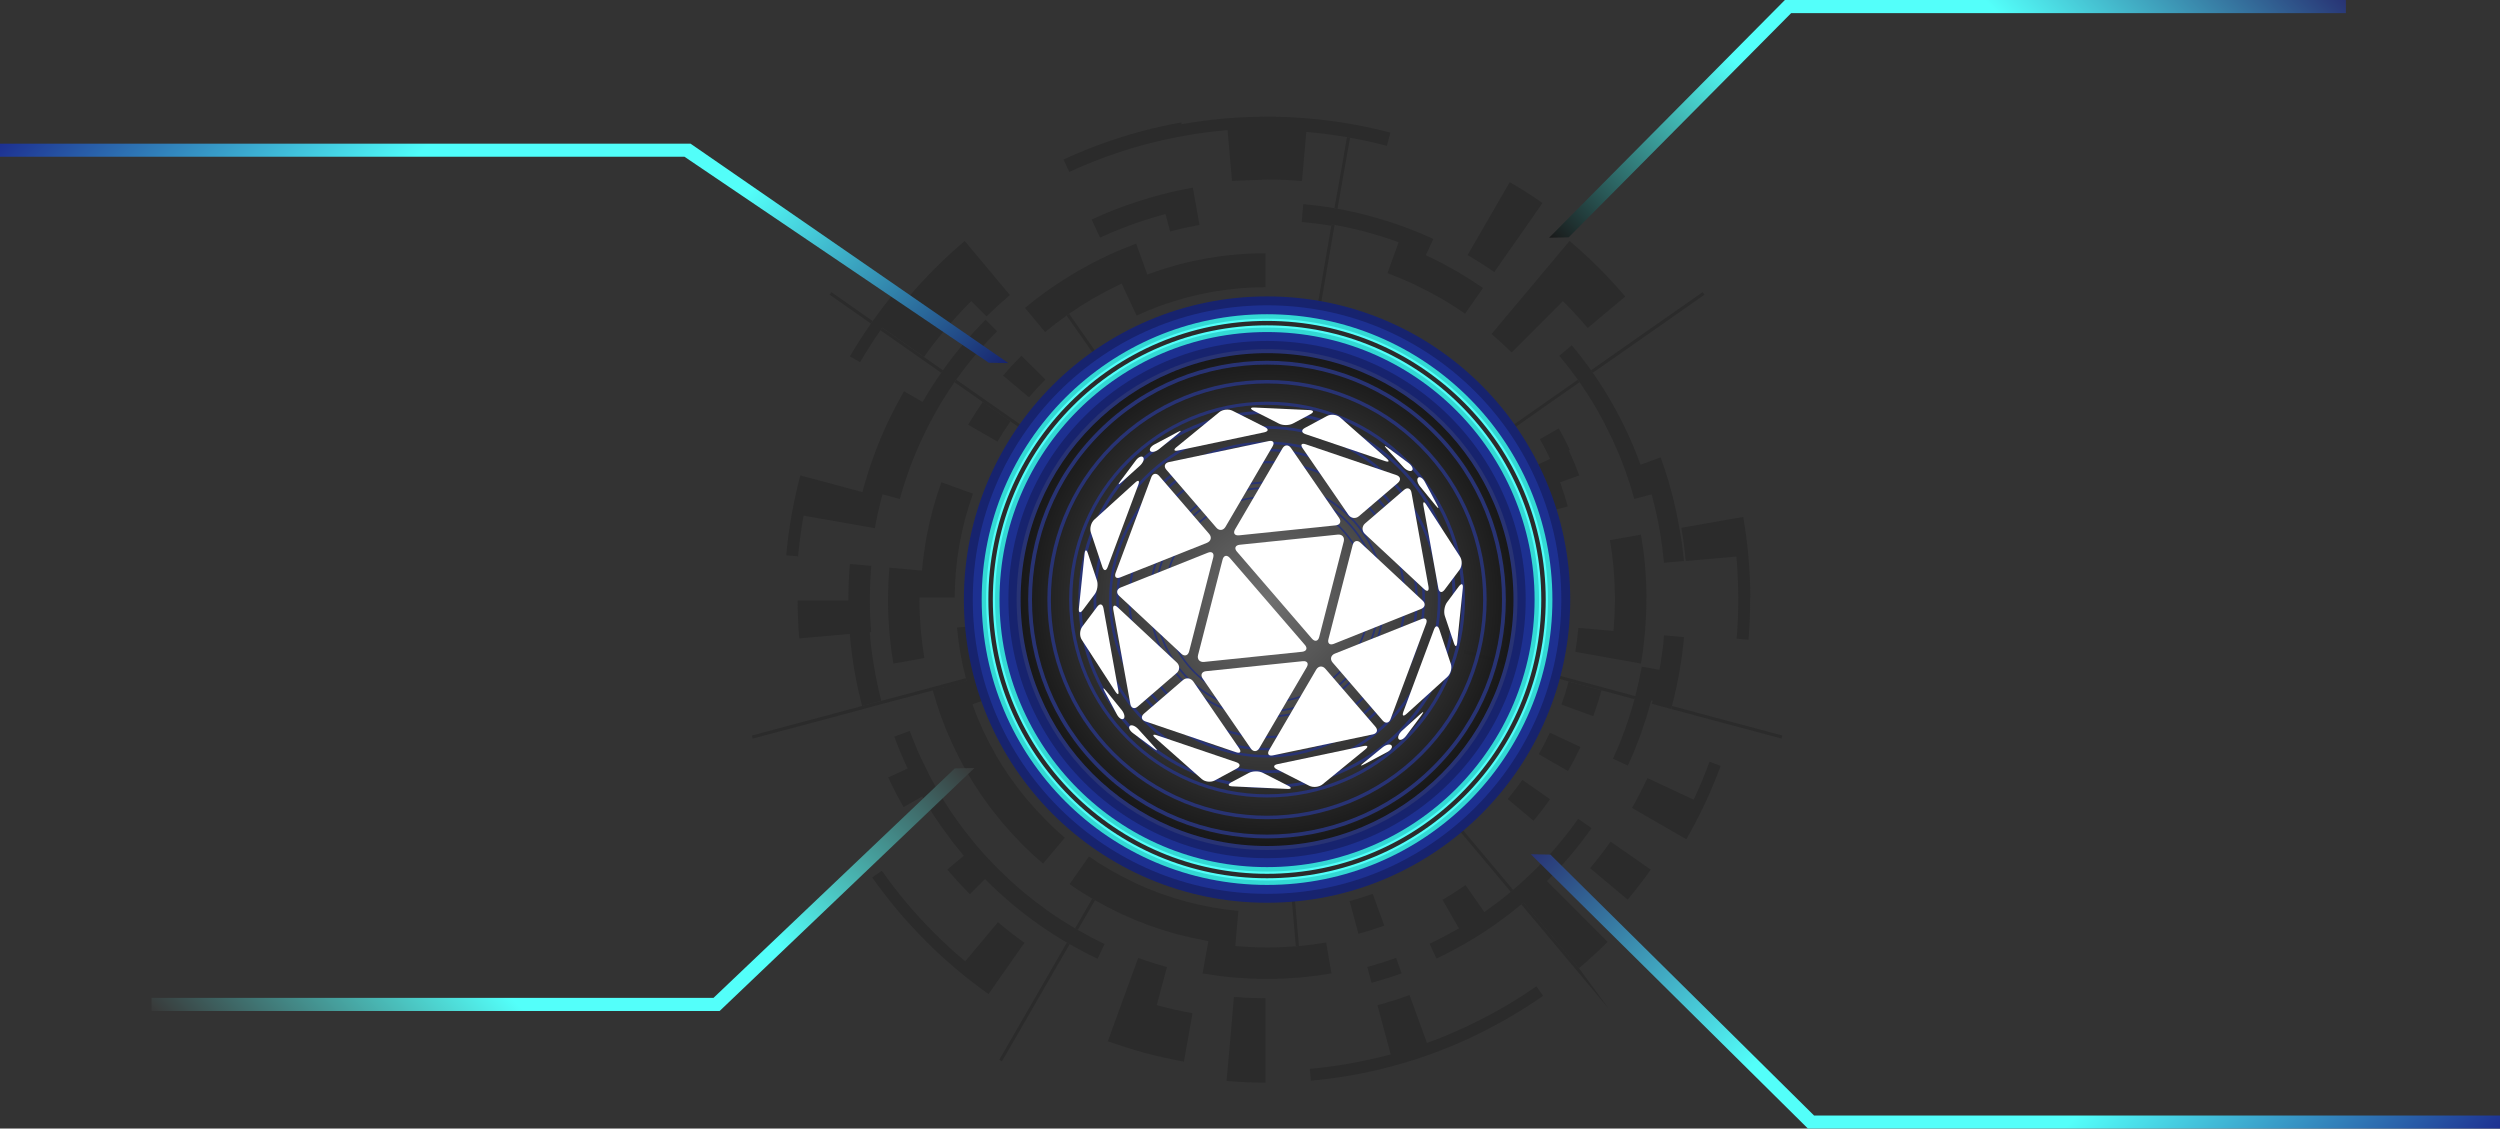 <svg width="957" height="432" viewBox="0 0 957 432" fill="none" xmlns="http://www.w3.org/2000/svg">
<rect x="0" y="0" width="957" height="432" fill="#333333" stroke="none"/>
<path d="M471.613 69.253L469.962 50.475L469.893 49.822C469.48 49.856 469.102 49.891 468.689 49.925C463.84 50.338 459.06 50.991 454.279 51.817C453.901 51.885 453.488 51.954 453.11 52.023C448.329 52.883 443.618 53.914 438.906 55.153C438.528 55.256 438.149 55.359 437.771 55.462C433.094 56.735 428.485 58.179 423.911 59.83C423.533 59.967 423.155 60.105 422.776 60.242C420.094 61.24 417.411 62.272 414.763 63.407C412.94 64.163 411.152 64.989 409.329 65.814L407.403 61.721L407.094 61.068C408.951 60.208 410.808 59.383 412.7 58.592C415.417 57.422 418.168 56.356 420.954 55.325C421.332 55.187 421.71 55.049 422.089 54.912C426.8 53.227 431.581 51.713 436.396 50.407C436.774 50.303 437.152 50.2 437.53 50.097C442.345 48.825 447.229 47.758 452.181 46.864L452.319 47.552C452.697 47.483 453.11 47.414 453.488 47.346C458.372 46.486 463.29 45.867 468.277 45.42C468.689 45.385 469.068 45.351 469.48 45.316C474.398 44.904 479.385 44.697 484.406 44.663C484.613 44.663 484.819 44.663 484.991 44.663C485.163 44.663 485.404 44.663 485.576 44.663C490.597 44.663 495.584 44.904 500.502 45.316C500.914 45.351 501.293 45.385 501.705 45.42C506.692 45.867 511.645 46.52 516.494 47.346C516.907 47.414 517.285 47.483 517.663 47.552C522.581 48.446 527.465 49.512 532.245 50.785L531.076 55.153L530.904 55.84C526.261 54.602 521.549 53.571 516.769 52.711C516.391 52.642 515.978 52.573 515.6 52.504C510.888 51.679 506.108 51.06 501.258 50.613C500.846 50.578 500.467 50.544 500.055 50.51L498.404 69.288C494.174 68.944 489.909 68.737 485.576 68.737C485.369 68.737 485.163 68.737 484.991 68.737L471.613 69.253Z" fill="#2B2B2B"/>
<path d="M631.912 332.9C629.126 336.855 626.169 340.673 623.073 344.387L608.698 332.35C611.449 329.048 614.063 325.643 616.539 322.17L631.912 332.9Z" fill="#2B2B2B"/>
<path d="M590.677 381.22C586.584 384.075 582.388 386.757 578.09 389.268C577.746 389.474 577.402 389.681 577.058 389.853C572.759 392.329 568.322 394.667 563.817 396.8C563.473 396.972 563.095 397.144 562.751 397.316C558.246 399.414 553.637 401.339 548.96 403.059C548.581 403.197 548.203 403.334 547.825 403.472C543.148 405.157 538.401 406.67 533.552 407.977C533.174 408.08 532.796 408.183 532.417 408.287C527.637 409.559 522.753 410.66 517.801 411.519C517.423 411.588 517.01 411.657 516.631 411.726C511.748 412.586 506.795 413.239 501.809 413.686L501.396 409.146C506.245 408.734 511.06 408.08 515.841 407.255C516.219 407.186 516.632 407.117 517.01 407.049C521.79 406.189 526.536 405.157 531.214 403.919C531.592 403.816 531.97 403.713 532.349 403.609L532.177 402.956L527.293 384.797C531.42 383.662 535.513 382.39 539.571 380.911L546.002 398.588L546.243 399.242C546.621 399.104 546.999 398.966 547.378 398.829C550.026 397.866 552.64 396.834 555.253 395.699C557.111 394.908 558.968 394.083 560.825 393.223C561.203 393.051 561.547 392.879 561.891 392.707C566.293 390.644 570.592 388.374 574.822 385.966C575.166 385.76 575.51 385.588 575.854 385.382C580.05 382.94 584.142 380.326 588.132 377.54L590.677 381.22Z" fill="#2B2B2B"/>
<path d="M622.145 113.515L607.769 125.552C605.018 122.32 602.129 119.156 599.103 116.095C598.999 115.991 598.896 115.888 598.793 115.785C598.621 115.613 598.449 115.441 598.277 115.269L597.796 115.751L578.64 134.907C576.163 132.465 573.584 130.092 570.97 127.857L578.674 118.64L579.052 118.193L583.076 113.412L583.489 112.931L588.372 107.118L588.785 106.603L600.822 92.227C604.502 95.356 608.079 98.589 611.484 101.994C611.759 102.269 612.034 102.544 612.343 102.819C615.748 106.293 619.015 109.835 622.145 113.515Z" fill="#2B2B2B"/>
<path d="M407.61 320.691L399.287 330.596C396.639 328.36 394.094 326.022 391.652 323.58C391.377 323.305 391.102 323.03 390.826 322.72C388.385 320.244 386.046 317.699 383.81 315.051C383.57 314.741 383.295 314.432 383.054 314.122C380.853 311.474 378.721 308.723 376.726 305.868C376.485 305.559 376.279 305.215 376.038 304.905C374.078 302.051 372.186 299.127 370.466 296.135C370.26 295.791 370.054 295.447 369.882 295.104C368.162 292.111 366.58 289.016 365.101 285.887C364.929 285.543 364.757 285.164 364.586 284.82C363.141 281.691 361.8 278.492 360.596 275.225C360.459 274.847 360.321 274.469 360.183 274.09C359.014 270.857 357.982 267.556 357.054 264.185L369.572 260.815L370.019 260.677C369.916 260.299 369.813 259.921 369.71 259.508C368.919 256.55 368.265 253.558 367.715 250.532C367.646 250.154 367.578 249.741 367.509 249.363C366.993 246.37 366.615 243.31 366.339 240.214L373.734 239.561C373.974 242.415 374.353 245.236 374.8 248.056C374.869 248.434 374.937 248.847 375.006 249.225C375.522 252.045 376.107 254.831 376.829 257.582C376.932 257.96 377.035 258.339 377.138 258.751C377.895 261.503 378.721 264.254 379.683 266.937L372.736 269.447L372.255 269.619C372.392 269.998 372.53 270.376 372.668 270.754C373.734 273.643 374.903 276.498 376.21 279.318C376.382 279.662 376.554 280.04 376.726 280.384C378.033 283.17 379.443 285.921 380.99 288.603C381.197 288.947 381.403 289.291 381.575 289.635C383.123 292.283 384.773 294.897 386.562 297.442C386.803 297.752 387.009 298.096 387.25 298.405C389.038 300.916 390.895 303.358 392.89 305.731C393.131 306.04 393.406 306.35 393.647 306.625C395.641 308.963 397.705 311.233 399.906 313.434C400.078 313.606 400.25 313.778 400.422 313.95C400.525 314.053 400.628 314.157 400.731 314.26C403.001 316.598 405.271 318.696 407.61 320.691Z" fill="#2B2B2B"/>
<path d="M381.678 126.825C378.961 129.542 376.348 132.396 373.871 135.285C373.631 135.595 373.356 135.904 373.115 136.18C370.639 139.137 368.3 142.164 366.099 145.293C365.858 145.603 365.652 145.947 365.411 146.256C363.21 149.42 361.146 152.653 359.221 155.955C359.014 156.299 358.808 156.643 358.636 156.986C356.71 160.322 354.956 163.727 353.305 167.201C353.133 167.545 352.961 167.923 352.789 168.267C352.101 169.746 351.448 171.259 350.795 172.772C349.935 174.801 349.109 176.83 348.353 178.894C348.215 179.272 348.078 179.651 347.94 180.029C346.633 183.64 345.464 187.32 344.466 191L338.379 189.383L337.829 189.246C337.726 189.624 337.623 190.003 337.519 190.381C336.488 194.301 335.593 198.222 334.906 202.212L327.374 200.87L326.789 200.767L308.252 197.5L307.599 197.397C307.53 197.775 307.461 198.188 307.392 198.566C306.567 203.347 305.948 208.127 305.501 212.976L300.961 212.563C301.408 207.577 302.061 202.624 302.921 197.741C302.99 197.362 303.059 196.95 303.128 196.571C304.022 191.653 305.088 186.77 306.36 181.989L310.728 183.159L311.382 183.331L329.54 188.214L330.125 188.386C330.228 188.008 330.331 187.63 330.435 187.251C331.57 183.124 332.842 179.066 334.287 175.077C334.424 174.698 334.562 174.32 334.699 173.942C336.178 169.918 337.829 165.997 339.617 162.145C339.789 161.801 339.961 161.423 340.133 161.079C341.956 157.227 343.951 153.444 346.048 149.764L352.617 153.547L353.168 153.857C353.374 153.513 353.58 153.169 353.787 152.825C355.816 149.352 357.982 145.981 360.287 142.68C360.527 142.37 360.734 142.026 360.974 141.717C363.313 138.415 365.755 135.251 368.334 132.156C368.575 131.846 368.85 131.537 369.091 131.261C371.705 128.201 374.422 125.243 377.242 122.388L381.678 126.825Z" fill="#2B2B2B"/>
<path d="M644.637 243.894C644.259 248.159 643.708 252.389 642.986 256.585C642.917 256.963 642.849 257.376 642.78 257.754C642.023 261.984 641.095 266.146 640.028 270.238C639.925 270.617 639.822 270.995 639.719 271.408L632.325 269.413C632.428 269.035 632.531 268.656 632.634 268.244L632.084 268.106C631.981 268.484 631.878 268.863 631.774 269.275C630.708 273.196 629.505 277.013 628.163 280.797C628.026 281.175 627.888 281.553 627.751 281.931C626.341 285.715 624.827 289.429 623.142 293.074L617.433 290.426C618.087 289.051 618.671 287.675 619.29 286.265C620.184 284.133 621.044 281.966 621.835 279.765C621.973 279.387 622.11 279.008 622.248 278.63C623.555 275.019 624.69 271.339 625.687 267.625C625.79 267.246 625.893 266.868 625.997 266.455C626.96 262.741 627.785 258.992 628.473 255.209L634.663 256.31L635.248 256.413C635.317 256.035 635.386 255.622 635.454 255.244C636.142 251.254 636.658 247.265 637.002 243.206L644.637 243.894Z" fill="#2B2B2B"/>
<path d="M422.811 361.342L420.163 367.017C416.517 365.297 412.94 363.405 409.432 361.411C409.089 361.204 408.745 360.998 408.401 360.826C404.927 358.797 401.522 356.63 398.221 354.326C397.911 354.085 397.567 353.879 397.258 353.638C393.956 351.3 390.758 348.858 387.697 346.278C387.387 346.038 387.078 345.762 386.803 345.522C383.742 342.908 380.75 340.191 377.895 337.337C377.62 337.061 377.345 336.786 377.07 336.477L371.258 342.289C368.266 339.262 365.377 336.098 362.625 332.866L368.438 327.982L368.919 327.569C368.678 327.26 368.403 326.95 368.162 326.641C365.583 323.545 363.141 320.347 360.803 317.045C360.562 316.736 360.355 316.392 360.115 316.082C357.811 312.781 355.644 309.376 353.615 305.903C353.408 305.559 353.202 305.215 353.03 304.871L352.48 305.18L345.911 308.963C343.779 305.283 341.818 301.5 339.996 297.614L346.908 294.416L347.459 294.175C347.287 293.831 347.115 293.453 346.943 293.109C345.258 289.463 343.71 285.749 342.334 281.966L348.25 279.799C349.041 281.966 349.9 284.133 350.829 286.299C351.414 287.709 352.033 289.085 352.686 290.461C352.858 290.839 353.03 291.183 353.202 291.527C354.853 295 356.607 298.44 358.498 301.776C358.705 302.119 358.911 302.463 359.083 302.807C361.009 306.143 363.072 309.376 365.274 312.54C365.514 312.85 365.721 313.194 365.961 313.503C368.162 316.633 370.535 319.694 372.977 322.651C373.218 322.961 373.493 323.27 373.734 323.58C376.21 326.503 378.824 329.323 381.541 332.075C381.713 332.247 381.885 332.419 382.057 332.59C382.16 332.694 382.263 332.797 382.366 332.9C385.118 335.617 387.938 338.231 390.861 340.707C391.17 340.948 391.48 341.223 391.755 341.464C394.713 343.94 397.774 346.278 400.903 348.514C401.213 348.755 401.557 348.961 401.866 349.202C405.03 351.403 408.263 353.466 411.599 355.427C411.943 355.633 412.287 355.839 412.631 356.011C415.933 357.903 419.337 359.691 422.811 361.342Z" fill="#2B2B2B"/>
<path d="M509.684 372.623C505.935 373.276 502.152 373.757 498.3 374.136C497.888 374.17 497.509 374.205 497.097 374.239C493.314 374.548 489.462 374.72 485.61 374.72C485.403 374.72 485.197 374.72 485.025 374.72C484.853 374.72 484.612 374.72 484.44 374.72C480.589 374.72 476.737 374.548 472.954 374.239C472.541 374.205 472.163 374.17 471.75 374.136C467.898 373.792 464.115 373.276 460.366 372.623L462.464 360.757L462.567 360.241C462.189 360.173 461.776 360.104 461.398 360.035C457.959 359.416 454.588 358.659 451.252 357.8C450.874 357.697 450.496 357.593 450.118 357.49C446.747 356.562 443.446 355.53 440.213 354.361C439.834 354.223 439.456 354.085 439.078 353.948C435.811 352.744 432.612 351.403 429.483 349.958C429.104 349.786 428.76 349.614 428.416 349.442C425.287 347.964 422.191 346.347 419.199 344.628C418.855 344.421 418.512 344.215 418.168 344.043C415.176 342.289 412.252 340.432 409.432 338.437L416.861 327.844C419.406 329.633 421.985 331.284 424.668 332.831C425.012 333.038 425.356 333.244 425.699 333.416C428.382 334.964 431.133 336.374 433.919 337.715C434.263 337.887 434.641 338.059 434.985 338.231C437.805 339.538 440.66 340.707 443.549 341.773C443.927 341.911 444.305 342.048 444.684 342.186C447.573 343.218 450.53 344.146 453.522 344.972C453.901 345.075 454.279 345.178 454.657 345.281C457.649 346.072 460.641 346.726 463.702 347.276C464.081 347.345 464.493 347.413 464.872 347.482C467.898 347.998 470.959 348.411 474.054 348.686L472.919 361.652L472.885 362.133C473.298 362.167 473.676 362.202 474.089 362.236C477.528 362.511 481.001 362.683 484.509 362.683C484.716 362.683 484.922 362.683 485.094 362.683C485.266 362.683 485.507 362.683 485.679 362.683C489.186 362.683 492.66 362.511 496.099 362.236C496.512 362.202 496.89 362.167 497.303 362.133C500.777 361.824 504.25 361.376 507.655 360.792L509.684 372.623Z" fill="#2B2B2B"/>
<path d="M597.589 185.704C598.518 188.352 599.377 191.069 600.134 193.854L595.079 195.196C594.356 192.582 593.565 190.003 592.671 187.492C592.534 187.114 592.396 186.735 592.258 186.357C591.33 183.812 590.298 181.336 589.198 178.894C589.026 178.516 588.854 178.172 588.682 177.828L593.393 175.661C592.19 173.082 590.883 170.571 589.473 168.095L589.851 167.889L596.282 164.209L596.695 163.968C598.208 166.651 599.618 169.368 600.925 172.188L600.512 172.394C600.684 172.738 600.856 173.116 601.028 173.46C602.301 176.246 603.47 179.066 604.536 181.989L597.555 184.5L597.176 184.637C597.348 184.947 597.486 185.325 597.589 185.704Z" fill="#2B2B2B"/>
<path d="M567.703 110.248L560.824 120.084C557.97 118.089 555.047 116.232 552.055 114.478C551.711 114.272 551.367 114.066 551.023 113.894C547.996 112.174 544.935 110.558 541.806 109.079C541.462 108.907 541.084 108.735 540.74 108.563C537.576 107.118 534.377 105.777 531.11 104.573L535.203 93.259L535.409 92.743C535.031 92.605 534.652 92.468 534.274 92.33C530.663 91.023 526.983 89.888 523.303 88.891C522.925 88.788 522.546 88.684 522.168 88.581C518.454 87.618 514.705 86.758 510.922 86.105C510.544 86.036 510.131 85.968 509.753 85.899L509.65 86.449C505.901 85.796 502.118 85.314 498.3 84.97L498.335 84.42L498.885 78.126C502.909 78.504 506.898 79.02 510.853 79.708C511.232 79.777 511.644 79.846 512.023 79.915C516.012 80.637 519.933 81.497 523.785 82.528C524.163 82.632 524.541 82.735 524.919 82.838C528.806 83.904 532.658 85.108 536.406 86.449C536.785 86.587 537.163 86.724 537.541 86.862C541.324 88.272 545.039 89.785 548.684 91.47L546.036 97.179L545.795 97.695C546.174 97.867 546.517 98.039 546.861 98.211C550.335 99.827 553.705 101.616 557.007 103.507C557.351 103.714 557.695 103.886 558.039 104.092C561.34 106.018 564.573 108.081 567.703 110.248Z" fill="#2B2B2B"/>
<path d="M372.461 189.005C371.43 191.894 370.501 194.852 369.676 197.809C369.572 198.188 369.469 198.566 369.366 198.944C368.575 201.902 367.922 204.929 367.371 207.955C367.303 208.333 367.234 208.746 367.165 209.124C366.649 212.151 366.236 215.212 365.961 218.272C365.927 218.685 365.893 219.064 365.858 219.476C365.617 222.537 365.48 225.632 365.445 228.728H351.964C351.964 229.003 351.964 229.243 351.964 229.519V229.931C351.964 233.439 352.136 236.913 352.411 240.352C352.445 240.765 352.48 241.143 352.514 241.556C352.824 245.029 353.271 248.468 353.855 251.908L341.99 254.005C341.337 250.257 340.855 246.474 340.511 242.622C340.477 242.209 340.443 241.831 340.408 241.418C340.099 237.635 339.927 233.818 339.927 229.966C339.927 229.828 339.927 229.691 339.927 229.553C339.927 229.278 339.927 229.037 339.927 228.762C339.961 224.91 340.133 221.093 340.443 217.31L352.48 218.376L352.961 218.41C352.996 217.997 353.03 217.619 353.064 217.206C353.374 213.733 353.855 210.294 354.44 206.923C354.509 206.545 354.578 206.132 354.646 205.754C355.265 202.315 356.022 198.944 356.916 195.643C357.019 195.264 357.123 194.886 357.226 194.508C358.154 191.137 359.186 187.87 360.355 184.603L372.461 189.005Z" fill="#2B2B2B"/>
<path d="M386.802 161.285C385.049 163.83 383.363 166.41 381.816 169.058L370.604 162.592C372.358 159.6 374.215 156.711 376.21 153.857L386.802 161.285Z" fill="#2B2B2B"/>
<path d="M400.147 145.293C397.98 147.494 395.882 149.764 393.887 152.103L383.982 143.78C386.218 141.132 388.557 138.587 390.998 136.145L400.147 145.293Z" fill="#2B2B2B"/>
<path d="M484.441 96.939V109.939C481.345 109.939 478.285 110.076 475.224 110.317C474.811 110.351 474.433 110.386 474.02 110.42C470.959 110.695 467.898 111.108 464.872 111.589C464.493 111.658 464.081 111.727 463.702 111.796C460.676 112.346 457.649 112.999 454.692 113.79C454.313 113.894 453.935 113.997 453.557 114.1C450.599 114.891 447.641 115.82 444.753 116.851C444.374 116.989 443.996 117.126 443.618 117.264C440.729 118.33 437.874 119.499 435.089 120.806L429.62 109.079L429.379 108.563C429.036 108.735 428.657 108.907 428.313 109.079C425.184 110.558 422.088 112.174 419.096 113.894C418.752 114.1 418.409 114.306 418.065 114.478C415.073 116.232 412.149 118.089 409.295 120.084C408.985 120.325 408.641 120.531 408.332 120.772C405.512 122.767 402.76 124.865 400.078 127.1L392.374 117.883C395.297 115.441 398.324 113.103 401.453 110.901C401.763 110.661 402.107 110.454 402.416 110.214C405.546 108.047 408.779 105.983 412.08 104.058C412.424 103.851 412.768 103.645 413.112 103.473C416.414 101.581 419.819 99.793 423.258 98.177C423.602 98.005 423.98 97.833 424.324 97.661C427.763 96.044 431.305 94.6 434.917 93.258L439.009 104.573L439.181 105.089C439.559 104.952 439.938 104.814 440.316 104.677C443.549 103.507 446.85 102.476 450.186 101.547C450.565 101.444 450.943 101.341 451.321 101.237C454.657 100.343 458.028 99.621 461.433 99.002C461.811 98.933 462.224 98.864 462.602 98.796C465.972 98.211 469.411 97.764 472.885 97.454C473.298 97.42 473.676 97.385 474.089 97.351C477.493 97.076 480.967 96.939 484.441 96.939Z" fill="#2B2B2B"/>
<path d="M644.603 214.764L636.968 215.418C636.589 211.394 636.074 207.37 635.386 203.381C635.317 203.002 635.248 202.59 635.179 202.211C634.457 198.222 633.597 194.301 632.531 190.381C632.428 190.002 632.325 189.624 632.222 189.246L631.671 189.383L625.584 191C624.587 187.285 623.417 183.64 622.111 180.029C621.973 179.65 621.835 179.272 621.698 178.894C620.941 176.83 620.116 174.801 619.256 172.772C618.603 171.259 617.949 169.746 617.261 168.267C617.089 167.889 616.917 167.545 616.745 167.201C615.095 163.727 613.341 160.322 611.415 156.986C611.208 156.642 611.002 156.299 610.83 155.955C608.904 152.653 606.806 149.42 604.64 146.256C604.399 145.947 604.192 145.603 603.952 145.293C601.716 142.164 599.378 139.137 596.901 136.179L601.682 132.156C604.261 135.251 606.703 138.415 609.042 141.716C609.282 142.026 609.489 142.37 609.729 142.679C612.034 145.981 614.2 149.351 616.23 152.825C616.436 153.169 616.642 153.513 616.814 153.857C618.809 157.33 620.7 160.907 622.42 164.553C622.592 164.896 622.764 165.275 622.936 165.619C624.621 169.264 626.169 172.978 627.579 176.762C627.716 177.14 627.854 177.518 627.991 177.896L628.542 177.69L635.695 175.076C637.14 179.066 638.447 183.124 639.547 187.251C639.65 187.629 639.753 188.008 639.857 188.386C640.957 192.479 641.886 196.64 642.642 200.87C642.711 201.248 642.78 201.661 642.849 202.039C643.674 206.27 644.224 210.5 644.603 214.764Z" fill="#2B2B2B"/>
<path d="M613.031 264.254C612.137 267.625 611.071 270.926 609.902 274.159L597.727 269.722C598.759 266.834 599.687 263.876 600.478 260.884L613.031 264.254Z" fill="#2B2B2B"/>
<path d="M605.018 285.955C603.539 289.085 601.957 292.18 600.238 295.172L589.026 288.707C590.574 286.024 591.984 283.273 593.29 280.487L605.018 285.955Z" fill="#2B2B2B"/>
<path d="M593.359 305.937C591.365 308.757 589.267 311.508 587.031 314.191L577.126 305.868C579.121 303.495 580.978 301.053 582.767 298.543L593.359 305.937Z" fill="#2B2B2B"/>
<path d="M497.234 362.099C496.822 362.133 496.443 362.167 496.031 362.202L495.996 361.72L494.861 348.755L494.827 348.307L494.174 340.913L494.139 340.501L493.692 335.307L493.658 334.929C494.07 334.895 494.449 334.86 494.861 334.826L494.896 335.239L495.343 340.432L495.377 340.844L496.031 348.239L496.065 348.686L497.2 361.651L497.234 362.099Z" fill="#2B2B2B"/>
<path d="M536.544 372.588C532.761 373.964 528.909 375.167 525.023 376.234L523.407 370.146C527.121 369.149 530.801 367.98 534.412 366.673L536.544 372.588Z" fill="#2B2B2B"/>
<path d="M529.907 354.326C526.674 355.495 523.338 356.561 520.002 357.456L516.631 344.937C519.623 344.112 522.581 343.183 525.47 342.151L529.907 354.326Z" fill="#2B2B2B"/>
<path d="M459.163 86.105C455.38 86.793 451.631 87.618 447.917 88.581L446.3 82.494L446.128 81.944C445.75 82.047 445.372 82.15 444.993 82.253C441.107 83.319 437.255 84.523 433.438 85.899C433.059 86.036 432.681 86.174 432.303 86.311C430.067 87.137 427.832 88.031 425.596 88.96C424.083 89.613 422.604 90.266 421.091 90.954L417.893 84.042C421.744 82.253 425.665 80.602 429.689 79.158C430.067 79.02 430.446 78.883 430.824 78.745C434.813 77.301 438.872 76.028 442.999 74.893C443.377 74.79 443.755 74.687 444.133 74.584C448.226 73.483 452.387 72.589 456.618 71.832L457.959 79.364L458.062 79.949L459.163 86.105Z" fill="#2B2B2B"/>
<path d="M615.404 360.551C611.862 364.059 608.216 367.429 604.399 370.662L601.51 367.223L601.028 366.638L588.991 352.263L588.544 351.747L583.661 345.934L583.248 345.453C582.938 345.694 582.629 345.969 582.319 346.21C579.224 348.789 576.026 351.265 572.758 353.569C572.449 353.81 572.105 354.017 571.795 354.257C568.494 356.562 565.089 358.728 561.615 360.757C561.272 360.964 560.928 361.17 560.584 361.342C557.11 363.337 553.533 365.228 549.888 366.948L547.24 361.273C550.713 359.622 554.153 357.834 557.454 355.942C557.798 355.736 558.142 355.53 558.486 355.358L558.176 354.842L552.192 344.456C555.184 342.702 558.108 340.81 560.996 338.815L567.875 348.651L568.219 349.133C568.528 348.892 568.872 348.686 569.182 348.445C572.311 346.21 575.372 343.871 578.33 341.395C578.639 341.154 578.949 340.879 579.224 340.638C582.147 338.162 584.967 335.548 587.719 332.831C587.822 332.728 587.925 332.625 588.028 332.522C588.2 332.35 588.372 332.178 588.544 332.006C591.261 329.255 593.875 326.434 596.351 323.511C596.592 323.202 596.867 322.892 597.108 322.583C599.584 319.625 601.923 316.564 604.124 313.434L609.248 317.011C606.909 320.313 604.468 323.511 601.888 326.606C601.647 326.916 601.372 327.225 601.132 327.535C598.518 330.596 595.801 333.588 592.981 336.442C592.706 336.717 592.43 336.993 592.155 337.302L592.602 337.749L597.968 343.114L598.449 343.596L611.724 356.871L612.24 357.387L615.404 360.551Z" fill="#2B2B2B"/>
<path d="M427.557 146.222C427.213 146.462 426.903 146.669 426.594 146.91L426.353 146.566L424.014 143.264L423.774 142.886L420.816 138.656L420.541 138.277L416.311 132.259L416.035 131.846L408.607 121.253L408.297 120.806C408.607 120.566 408.951 120.359 409.26 120.118L409.57 120.565L416.998 131.158L417.308 131.571L421.538 137.589L421.813 137.968L424.771 142.198L425.012 142.576L427.35 145.878L427.557 146.222Z" fill="#2B2B2B"/>
<path d="M579.259 340.707C578.949 340.948 578.64 341.223 578.364 341.464L577.986 341.017L570.282 331.8L569.938 331.387L561.616 321.482L561.306 321.104L556.56 315.463L556.251 315.12L552.949 311.164L552.674 310.821C552.983 310.58 553.293 310.305 553.568 310.064L553.843 310.408L557.145 314.363L557.454 314.707L562.2 320.347L562.51 320.725L570.833 330.63L571.177 331.043L578.88 340.26L579.259 340.707Z" fill="#2B2B2B"/>
<path d="M615.713 386.001L603.986 372.003L603.504 371.419L600.616 367.98L600.134 367.395L588.097 353.019L587.65 352.503L582.766 346.691L582.354 346.21C582.663 345.969 582.973 345.694 583.282 345.453L583.695 345.934L588.578 351.747L589.025 352.263L601.063 366.638L601.544 367.223L604.433 370.662L604.914 371.247L615.713 386.001Z" fill="#2B2B2B"/>
<path d="M386.596 112.931C383.535 115.544 380.543 118.261 377.655 121.116L372.289 115.751L371.808 115.269C371.636 115.441 371.464 115.613 371.292 115.785C371.189 115.888 371.086 115.992 370.983 116.095C367.956 119.156 365.067 122.285 362.316 125.552C362.041 125.862 361.8 126.171 361.559 126.447C358.808 129.748 356.194 133.119 353.718 136.627L338.379 125.862L337.76 125.449C337.519 125.759 337.313 126.103 337.072 126.412C334.287 130.402 331.673 134.46 329.231 138.656L325.345 136.42C327.855 132.121 330.538 127.925 333.392 123.867C333.633 123.558 333.839 123.214 334.08 122.904C336.969 118.846 339.996 114.891 343.194 111.073L346.633 113.962L347.218 114.444C347.459 114.134 347.734 113.825 347.974 113.515C351.104 109.835 354.371 106.293 357.776 102.854C358.051 102.579 358.326 102.304 358.636 102.028C362.041 98.624 365.617 95.356 369.297 92.261L381.334 106.637L381.747 107.153L386.596 112.931Z" fill="#2B2B2B"/>
<path d="M333.427 122.457L334.046 122.904C333.805 123.214 333.599 123.558 333.358 123.867L332.739 123.42L317.572 112.793L318.26 111.83L333.427 122.457Z" fill="#2B2B2B"/>
<path d="M360.975 141.751C360.734 142.06 360.528 142.404 360.287 142.714L359.771 142.336L353.58 138.002L353.03 137.624L337.657 126.859L337.038 126.447C337.279 126.137 337.485 125.793 337.726 125.484L338.345 125.896L353.684 136.661L354.234 137.039L360.424 141.373L360.975 141.751Z" fill="#2B2B2B"/>
<path d="M402.554 170.881C402.313 171.19 402.107 171.534 401.866 171.844L401.522 171.603L398.221 169.264L397.843 169.024L393.612 166.066L393.234 165.791L387.181 161.561L386.768 161.285L376.176 153.857L375.729 153.547L365.893 146.669L365.411 146.325C365.652 146.016 365.858 145.672 366.099 145.362L366.58 145.706L376.416 152.584L376.864 152.894L387.456 160.322L387.869 160.598L393.922 164.828L394.3 165.103L398.53 168.061L398.909 168.301L402.21 170.64L402.554 170.881Z" fill="#2B2B2B"/>
<path d="M658.669 293.177C656.95 297.889 655.024 302.463 652.96 306.969C652.788 307.312 652.616 307.691 652.444 308.035C650.312 312.54 648.008 316.977 645.532 321.275L641.645 319.04L640.992 318.662L624.725 309.273C626.857 305.558 628.817 301.741 630.64 297.855L647.664 305.799L648.317 306.109C648.489 305.765 648.661 305.387 648.833 305.043C649.659 303.289 650.45 301.5 651.206 299.712C652.341 297.029 653.407 294.312 654.405 291.595L658.669 293.177Z" fill="#2B2B2B"/>
<path d="M625.481 266.352L626.031 266.49C625.928 266.868 625.825 267.246 625.722 267.659L625.172 267.521L613.547 264.392L613.031 264.254L600.513 260.884L600.066 260.746L592.912 258.82L592.499 258.717L587.513 257.376L587.1 257.273L583.145 256.207L582.767 256.103L575.2 254.074L574.856 253.971L570.489 252.802L570.145 252.699L567.221 251.908L566.912 251.839L560.515 250.119L560.206 250.05C560.309 249.672 560.412 249.294 560.515 248.881L560.825 248.95L567.256 250.669L567.565 250.738L570.489 251.529L570.833 251.632L575.2 252.802L575.544 252.905L583.11 254.934L583.489 255.037L587.444 256.103L587.857 256.207L592.878 257.548L593.29 257.651L600.444 259.577L600.891 259.714L613.41 263.085L613.925 263.222L625.481 266.352Z" fill="#2B2B2B"/>
<path d="M682.262 281.553L681.952 282.723L664.275 277.977L663.587 277.805L659.219 276.635L658.532 276.463L640.373 271.58L639.788 271.408C639.891 271.029 639.994 270.651 640.098 270.238L640.682 270.41L658.841 275.294L659.495 275.466L663.897 276.635L664.585 276.807L682.262 281.553Z" fill="#2B2B2B"/>
<path d="M630.227 229.553C630.227 229.69 630.227 229.828 630.227 229.966C630.227 233.817 630.055 237.635 629.746 241.418C629.711 241.831 629.677 242.209 629.643 242.622C629.299 246.474 628.817 250.257 628.164 254.005L616.299 251.908L615.817 251.804L603.023 249.534C603.539 246.508 603.918 243.447 604.193 240.352L617.158 241.487L617.64 241.521C617.674 241.109 617.709 240.73 617.743 240.318C618.018 236.878 618.156 233.405 618.19 229.897V229.484C618.19 229.209 618.19 228.968 618.19 228.693C618.156 225.185 618.018 221.712 617.743 218.272C617.709 217.86 617.674 217.481 617.64 217.069C617.33 213.595 616.883 210.156 616.299 206.751L628.164 204.653C628.817 208.402 629.333 212.185 629.677 216.037C629.711 216.45 629.746 216.828 629.78 217.241C630.09 221.024 630.262 224.841 630.296 228.693C630.227 229.003 630.227 229.278 630.227 229.553Z" fill="#2B2B2B"/>
<path d="M669.95 229.553C669.95 229.691 669.95 229.828 669.95 229.966C669.95 234.987 669.743 239.974 669.33 244.892L664.791 244.479C665.203 239.664 665.375 234.815 665.41 229.966C665.41 229.828 665.41 229.691 665.41 229.553C665.41 229.278 665.41 229.037 665.41 228.762C665.375 223.878 665.169 219.029 664.791 214.249C664.756 213.836 664.722 213.458 664.688 213.045L664.034 213.114L645.291 214.765C644.912 210.5 644.328 206.235 643.605 202.04L662.143 198.772L662.83 198.669L667.301 197.878C668.161 202.762 668.815 207.68 669.262 212.701C669.296 213.114 669.33 213.492 669.365 213.905C669.778 218.823 670.018 223.81 670.018 228.831C669.949 229.003 669.95 229.278 669.95 229.553Z" fill="#2B2B2B"/>
<path d="M337.382 268.278L330.022 270.238C328.956 266.146 328.027 261.984 327.271 257.754C327.202 257.376 327.133 256.963 327.064 256.585C326.342 252.423 325.792 248.159 325.413 243.894C325.379 243.482 325.345 243.103 325.31 242.691L324.726 242.725L305.948 244.376C305.535 239.595 305.363 234.78 305.329 229.897H324.76C324.76 229.759 324.76 229.622 324.76 229.484C324.76 229.209 324.76 228.968 324.76 228.693C324.794 224.394 324.966 220.13 325.345 215.899L332.98 216.553L333.53 216.587C333.186 220.577 333.014 224.601 332.98 228.659C332.98 228.934 332.98 229.175 332.98 229.45C332.98 229.587 332.98 229.725 332.98 229.862C332.98 233.921 333.152 237.945 333.495 241.934L332.945 241.968C332.98 242.381 333.014 242.759 333.048 243.172C333.392 247.196 333.908 251.22 334.596 255.209C334.665 255.587 334.734 256 334.802 256.378C335.49 260.437 336.35 264.357 337.382 268.278Z" fill="#2B2B2B"/>
<path d="M370.019 260.781L369.572 260.918L357.054 264.288L356.538 264.426L344.913 267.556L344.363 267.693L338.276 269.31L337.726 269.447L330.366 271.442L329.781 271.614L311.622 276.498L310.934 276.67L306.567 277.839L305.879 278.011L288.133 282.722L287.823 281.553L305.535 276.807L306.223 276.635L310.591 275.466L311.244 275.294L329.403 270.41L329.987 270.238L337.347 268.278L337.898 268.14L343.985 266.524L344.535 266.386L356.16 263.257L356.675 263.119L369.194 259.749L369.641 259.611C369.813 259.99 369.916 260.402 370.019 260.781Z" fill="#2B2B2B"/>
<path d="M572.208 169.024L571.83 169.299L568.528 171.637L568.184 171.878C567.944 171.569 567.737 171.225 567.497 170.915L567.84 170.674L571.142 168.336L571.52 168.095C571.761 168.37 572.002 168.68 572.208 169.024Z" fill="#2B2B2B"/>
<path d="M603.986 145.328C604.227 145.637 604.433 145.981 604.674 146.291L604.192 146.635L594.356 153.513L593.909 153.822L583.317 161.251L582.904 161.561L576.885 165.791L576.507 166.066C576.266 165.756 576.06 165.412 575.819 165.103L576.198 164.828L582.216 160.598L582.629 160.322L593.222 152.894L593.669 152.584L603.505 145.706L603.986 145.328Z" fill="#2B2B2B"/>
<path d="M652.479 112.793L637.312 123.42L636.693 123.867L633.013 126.447L632.394 126.859L617.021 137.624L616.471 138.002L610.246 142.336L609.73 142.714C609.489 142.404 609.283 142.06 609.042 141.751L609.558 141.373L615.748 137.039L616.299 136.661L631.637 125.896L632.256 125.484L635.936 122.904L636.59 122.457L651.756 111.83L652.479 112.793Z" fill="#2B2B2B"/>
<path d="M392.168 360.895L381.403 376.234L380.991 376.853L378.411 380.533C374.353 377.644 370.398 374.617 366.581 371.419C366.271 371.178 365.962 370.903 365.686 370.662C361.869 367.429 358.223 364.059 354.681 360.551C354.406 360.276 354.131 360.001 353.856 359.691C350.348 356.149 346.977 352.469 343.744 348.686C343.504 348.376 343.229 348.067 342.988 347.757C339.789 343.94 336.763 339.985 333.874 335.892L337.554 333.313C340.34 337.268 343.297 341.12 346.427 344.868C346.668 345.178 346.943 345.487 347.184 345.797C350.313 349.477 353.58 353.054 357.02 356.527C357.192 356.699 357.364 356.871 357.536 357.043C357.639 357.146 357.742 357.249 357.845 357.353C361.284 360.792 364.861 364.093 368.575 367.223C368.885 367.464 369.194 367.739 369.504 367.98L369.985 367.395L382.022 353.019C385.29 355.805 388.694 358.419 392.168 360.895Z" fill="#2B2B2B"/>
<path d="M408.435 360.826C408.779 361.032 409.123 361.239 409.467 361.411L409.157 361.961L405.374 368.53L405.03 369.08L395.642 385.347L395.263 386.001L393.028 389.887L392.649 390.54L383.536 406.292L382.504 405.707L391.618 389.921L391.996 389.268L394.232 385.382L394.61 384.728L403.999 368.461L404.308 367.911L408.091 361.342L408.435 360.826Z" fill="#2B2B2B"/>
<path d="M419.165 344.593L418.89 345.075L412.872 355.461L412.562 355.977C412.218 355.771 411.874 355.564 411.53 355.392L411.84 354.876L417.824 344.49L418.099 344.009C418.477 344.215 418.821 344.421 419.165 344.593Z" fill="#2B2B2B"/>
<path d="M590.471 77.713L587.891 81.393L587.479 82.013L576.714 97.386L576.336 97.936L572.002 104.161C568.701 101.856 565.262 99.69 561.788 97.661L565.571 91.092L565.915 90.507L575.304 74.274L575.682 73.621L577.918 69.735C582.217 72.176 586.413 74.859 590.471 77.713Z" fill="#2B2B2B"/>
<path d="M456.48 387.858L453.213 406.395C448.432 405.535 443.686 404.469 439.043 403.265C438.665 403.162 438.287 403.059 437.908 402.956C433.231 401.683 428.623 400.205 424.083 398.588L430.514 380.911L430.721 380.326L433.334 373.173L433.541 372.622L435.707 366.707C439.319 368.014 442.998 369.183 446.713 370.181L445.096 376.268L444.924 376.818L442.964 384.178L442.792 384.763C443.17 384.866 443.549 384.969 443.927 385.072C448.054 386.173 452.25 387.101 456.48 387.858Z" fill="#2B2B2B"/>
<path d="M510.888 86.105L510.784 86.655L503.837 126.997C503.459 126.928 503.046 126.859 502.668 126.79L509.615 86.449L509.718 85.899C510.097 85.968 510.509 86.036 510.888 86.105Z" fill="#2B2B2B"/>
<path d="M516.803 52.676L513.536 71.213L513.433 71.798L512.092 79.33L511.989 79.915C511.61 79.846 511.198 79.777 510.819 79.708L510.922 79.124L512.264 71.592L512.367 71.007L515.634 52.47C516.012 52.539 516.391 52.608 516.803 52.676Z" fill="#2B2B2B"/>
<path d="M484.441 382.115V414.443C479.419 414.443 474.433 414.202 469.515 413.789L469.927 409.25L469.996 408.596L471.647 389.853L471.681 389.268L472.335 381.633C476.324 381.943 480.382 382.115 484.441 382.115Z" fill="#2B2B2B"/>
<path opacity="0.8" d="M485.025 339.022C545.502 339.022 594.528 289.995 594.528 229.518C594.528 169.041 545.502 120.015 485.025 120.015C424.548 120.015 375.522 169.041 375.522 229.518C375.522 289.995 424.548 339.022 485.025 339.022Z" fill="url(#paint0_radial_140_2942)"/>
<path d="M485.025 335.342C543.47 335.342 590.849 287.963 590.849 229.518C590.849 171.074 543.47 123.695 485.025 123.695C426.581 123.695 379.202 171.074 379.202 229.518C379.202 287.963 426.581 335.342 485.025 335.342Z" stroke="#121E5B" stroke-width="13.64" stroke-miterlimit="10"/>
<path d="M485.025 335.342C543.47 335.342 590.849 287.963 590.849 229.518C590.849 171.074 543.47 123.695 485.025 123.695C426.581 123.695 379.202 171.074 379.202 229.518C379.202 287.963 426.581 335.342 485.025 335.342Z" stroke="#17236E" stroke-width="20.461" stroke-miterlimit="10"/>
<path d="M485.025 335.342C543.47 335.342 590.849 287.963 590.849 229.518C590.849 171.074 543.47 123.695 485.025 123.695C426.581 123.695 379.202 171.074 379.202 229.518C379.202 287.963 426.581 335.342 485.025 335.342Z" stroke="#1D3091" stroke-width="13.64" stroke-miterlimit="10"/>
<path d="M485.025 335.342C543.47 335.342 590.849 287.963 590.849 229.518C590.849 171.074 543.47 123.695 485.025 123.695C426.581 123.695 379.202 171.074 379.202 229.518C379.202 287.963 426.581 335.342 485.025 335.342Z" stroke="#33D9D4" stroke-width="6.82" stroke-miterlimit="10"/>
<path d="M485.025 335.342C543.47 335.342 590.849 287.963 590.849 229.518C590.849 171.074 543.47 123.695 485.025 123.695C426.581 123.695 379.202 171.074 379.202 229.518C379.202 287.963 426.581 335.342 485.025 335.342Z" stroke="#53FEF9" stroke-width="3.41" stroke-miterlimit="10"/>
<path d="M485.025 335.342C543.47 335.342 590.849 287.963 590.849 229.518C590.849 171.074 543.47 123.695 485.025 123.695C426.581 123.695 379.202 171.074 379.202 229.518C379.202 287.963 426.581 335.342 485.025 335.342Z" stroke="#2B2B2B" stroke-width="1.705" stroke-miterlimit="10"/>
<path d="M485.026 268.828C506.736 268.828 524.335 251.229 524.335 229.518C524.335 207.808 506.736 190.209 485.026 190.209C463.315 190.209 445.716 207.808 445.716 229.518C445.716 251.229 463.315 268.828 485.026 268.828Z" stroke="#283374" stroke-width="0.633" stroke-miterlimit="10"/>
<path d="M485.025 274.331C509.775 274.331 529.838 254.268 529.838 229.518C529.838 204.769 509.775 184.706 485.025 184.706C460.276 184.706 440.213 204.769 440.213 229.518C440.213 254.268 460.276 274.331 485.025 274.331Z" stroke="#283374" stroke-width="0.722" stroke-miterlimit="10"/>
<path d="M485.025 272.267C508.635 272.267 527.774 253.128 527.774 229.518C527.774 205.909 508.635 186.77 485.025 186.77C461.416 186.77 442.276 205.909 442.276 229.518C442.276 253.128 461.416 272.267 485.025 272.267Z" stroke="#283374" stroke-width="0.689" stroke-miterlimit="10"/>
<path d="M485.025 282.138C514.086 282.138 537.644 258.579 537.644 229.518C537.644 200.458 514.086 176.899 485.025 176.899C455.964 176.899 432.406 200.458 432.406 229.518C432.406 258.579 455.964 282.138 485.025 282.138Z" stroke="#283374" stroke-width="0.848" stroke-miterlimit="10"/>
<path d="M485.025 289.498C518.151 289.498 545.004 262.644 545.004 229.518C545.004 196.393 518.151 169.539 485.025 169.539C451.899 169.539 425.046 196.393 425.046 229.518C425.046 262.644 451.899 289.498 485.025 289.498Z" stroke="#283374" stroke-width="0.967" stroke-miterlimit="10"/>
<path d="M485.025 286.746C516.631 286.746 542.253 261.124 542.253 229.518C542.253 197.912 516.631 172.291 485.025 172.291C453.419 172.291 427.797 197.912 427.797 229.518C427.797 261.124 453.419 286.746 485.025 286.746Z" stroke="#283374" stroke-width="0.922" stroke-miterlimit="10"/>
<path d="M485.025 295.413C521.418 295.413 550.92 265.911 550.92 229.518C550.92 193.126 521.418 163.624 485.025 163.624C448.633 163.624 419.131 193.126 419.131 229.518C419.131 265.911 448.633 295.413 485.025 295.413Z" stroke="#283374" stroke-width="1.062" stroke-miterlimit="10"/>
<path d="M485.026 304.664C526.528 304.664 560.172 271.02 560.172 229.518C560.172 188.016 526.528 154.372 485.026 154.372C443.524 154.372 409.88 188.016 409.88 229.518C409.88 271.02 443.524 304.664 485.026 304.664Z" stroke="#283374" stroke-width="1.211" stroke-miterlimit="10"/>
<path d="M485.025 301.191C524.609 301.191 556.698 269.102 556.698 229.518C556.698 189.935 524.609 157.846 485.025 157.846C445.442 157.846 413.353 189.935 413.353 229.518C413.353 269.102 445.442 301.191 485.025 301.191Z" stroke="#283374" stroke-width="1.155" stroke-miterlimit="10"/>
<path d="M543.983 288.501C576.552 255.932 576.552 203.127 543.983 170.557C511.413 137.988 458.608 137.988 426.038 170.557C393.469 203.127 393.469 255.932 426.038 288.501C458.608 321.071 511.413 321.071 543.983 288.501Z" stroke="#283374" stroke-width="1.344" stroke-miterlimit="10"/>
<path d="M485.025 324.611C537.544 324.611 580.118 282.037 580.118 229.518C580.118 177 537.544 134.425 485.025 134.425C432.507 134.425 389.932 177 389.932 229.518C389.932 282.037 432.507 324.611 485.025 324.611Z" stroke="#283374" stroke-width="1.532" stroke-miterlimit="10"/>
<path d="M549.138 293.657C584.555 258.24 584.555 200.818 549.138 165.402C513.721 129.985 456.3 129.985 420.883 165.402C385.466 200.818 385.466 258.24 420.883 293.657C456.3 329.074 513.721 329.074 549.138 293.657Z" stroke="#283374" stroke-width="1.462" stroke-miterlimit="10"/>
<g clip-path="url(#clip0_140_2942)">
<path d="M455.194 249.369C454.783 250.982 453.422 251.393 452.219 250.255L428.415 228.083C427.181 226.944 427.466 225.489 429.017 224.888L462.38 211.572C463.931 210.94 464.849 211.762 464.437 213.375L455.194 249.369Z" fill="white"/>
<path d="M435.537 270.466C434.271 271.573 432.973 271.098 432.688 269.454L426.168 233.396C425.883 231.752 426.643 231.34 427.845 232.479L450.478 253.607C451.712 254.746 451.681 256.581 450.383 257.656L435.537 270.466Z" fill="white"/>
<path d="M462.854 204.361C463.962 205.626 463.582 207.176 462 207.808L428.827 221.029C427.276 221.662 426.484 220.871 427.054 219.321L440.697 182.727C441.266 181.145 442.659 180.924 443.735 182.189L462.854 204.361Z" fill="white"/>
<path d="M428.099 264.33C428.384 265.974 427.909 266.164 426.991 264.773L414.108 244.909C413.19 243.518 413.285 241.272 414.266 239.912L420.027 232.226C421.04 230.898 422.085 231.151 422.401 232.795L428.099 264.33Z" fill="white"/>
<path d="M424.015 217.076C423.445 218.657 422.527 218.626 421.989 217.044L417.589 203.855C417.051 202.273 417.653 200.059 418.887 198.921L434.556 184.719C435.79 183.581 436.328 183.96 435.759 185.542L424.015 217.076Z" fill="white"/>
<path d="M419.9 222.168C420.438 223.75 420.059 226.153 419.046 227.482L414.519 233.523C413.506 234.851 412.842 234.598 413 232.922L415.184 211.983C415.342 210.307 415.944 210.244 416.45 211.857L419.9 222.168Z" fill="white"/>
<path d="M437.595 175.041C438.164 175.673 437.595 177.128 436.36 178.267L429.301 184.624C428.067 185.763 427.877 185.573 428.858 184.213L434.777 176.274C435.759 174.946 437.025 174.377 437.595 175.041Z" fill="white"/>
<path d="M482.068 286.407C481.214 287.862 479.757 287.893 478.808 286.533L460.385 259.743C459.436 258.352 460.037 257.087 461.683 256.928L498.718 253.101C500.396 252.943 501.06 253.955 500.206 255.41L482.068 286.407Z" fill="white"/>
<path d="M474.345 286.438C475.294 287.83 474.756 288.494 473.173 287.957L438.481 276.159C436.898 275.621 436.645 274.293 437.911 273.186L452.788 260.376C454.055 259.269 455.859 259.522 456.808 260.882L474.345 286.438Z" fill="white"/>
<path d="M499.51 246.87C500.618 248.136 500.143 249.306 498.465 249.496L460.892 253.386C459.214 253.544 458.202 252.374 458.613 250.761L468.014 214.198C468.426 212.585 469.66 212.3 470.768 213.565L499.51 246.87Z" fill="white"/>
<path d="M526.51 278.183C527.618 279.448 527.143 280.777 525.529 281.125L487.26 289.159C485.614 289.506 484.98 288.589 485.803 287.166L503.846 256.328C504.701 254.873 506.283 254.746 507.36 256.011L526.51 278.183Z" fill="white"/>
<path d="M464.975 298.774C463.488 299.565 461.272 299.312 460.006 298.204L442.28 282.516C441.014 281.409 441.298 280.935 442.881 281.473L473.269 291.784C474.851 292.321 474.946 293.397 473.459 294.188L464.975 298.774Z" fill="white"/>
<path d="M506.252 300.26C504.954 301.304 502.675 301.557 501.187 300.798L488.779 294.504C487.291 293.745 487.418 292.827 489.032 292.511L521.984 285.584C523.63 285.236 523.914 285.837 522.617 286.881L506.252 300.26Z" fill="white"/>
<path d="M471.717 301.019C470.04 300.956 469.881 300.229 471.369 299.438L478.016 295.896C479.504 295.105 481.91 295.073 483.398 295.832L493.084 300.766C494.571 301.526 494.413 302.095 492.767 302L471.717 301.019Z" fill="white"/>
<path d="M532.651 285.331C533.221 285.964 532.461 287.166 530.973 287.925L522.237 292.574C520.749 293.365 520.622 293.144 521.92 292.068L529.296 286.059C530.593 285.015 532.113 284.699 532.651 285.331Z" fill="white"/>
<path d="M510.589 246.459C509.038 247.092 508.088 246.269 508.531 244.656L517.806 208.631C518.217 207.018 519.578 206.607 520.781 207.745L544.585 229.917C545.819 231.056 545.534 232.511 543.983 233.112L510.589 246.459Z" fill="white"/>
<path d="M546.832 224.604C547.117 226.248 546.357 226.659 545.154 225.521L522.49 204.393C521.256 203.254 521.287 201.419 522.585 200.344L537.462 187.534C538.729 186.427 540.026 186.902 540.311 188.546L546.832 224.604Z" fill="white"/>
<path d="M532.303 275.273C531.733 276.855 530.34 277.076 529.264 275.811L510.145 253.639C509.037 252.374 509.417 250.824 511 250.191L544.173 236.97C545.724 236.338 546.515 237.129 545.945 238.678L532.303 275.273Z" fill="white"/>
<path d="M558.892 213.091C559.81 214.482 559.715 216.728 558.734 218.088L552.973 225.774C551.96 227.102 550.915 226.849 550.599 225.204L544.901 193.639C544.616 191.994 545.091 191.804 546.009 193.196L558.892 213.091Z" fill="white"/>
<path d="M555.379 254.145C555.917 255.727 555.315 257.941 554.081 259.079L538.412 273.281C537.178 274.388 536.639 274.04 537.209 272.458L548.953 240.924C549.523 239.343 550.441 239.374 550.979 240.956L555.379 254.145Z" fill="white"/>
<path d="M557.816 246.016C557.657 247.693 557.056 247.756 556.55 246.143L553.099 235.832C552.561 234.25 552.941 231.847 553.954 230.518L558.449 224.477C559.462 223.149 560.126 223.402 559.968 225.078L557.816 246.016Z" fill="white"/>
<path d="M538.254 281.694C537.241 283.022 535.975 283.592 535.437 282.959C534.867 282.327 535.437 280.872 536.671 279.733L543.73 273.344C544.964 272.205 545.154 272.395 544.173 273.755L538.254 281.694Z" fill="white"/>
<path d="M512.614 198.288C513.564 199.68 512.962 200.945 511.316 201.103L474.281 204.93C472.604 205.088 471.939 204.076 472.794 202.621L490.931 171.625C491.786 170.17 493.242 170.138 494.192 171.498L512.614 198.288Z" fill="white"/>
<path d="M520.211 197.592C518.945 198.699 517.14 198.446 516.191 197.086L498.655 171.593C497.705 170.201 498.243 169.537 499.826 170.075L534.55 181.873C536.133 182.41 536.386 183.739 535.12 184.846L520.211 197.592Z" fill="white"/>
<path d="M504.986 243.866C504.574 245.479 503.34 245.763 502.232 244.498L473.49 211.161C472.382 209.896 472.857 208.726 474.535 208.536L512.108 204.646C513.785 204.487 514.798 205.658 514.387 207.271L504.986 243.866Z" fill="white"/>
<path d="M469.122 201.672C468.267 203.127 466.684 203.254 465.608 201.989L446.489 179.817C445.382 178.552 445.856 177.223 447.471 176.875L485.708 168.841C487.354 168.494 487.987 169.411 487.164 170.834L469.122 201.672Z" fill="white"/>
<path d="M499.731 166.185C498.149 165.647 498.054 164.571 499.541 163.781L508.025 159.226C509.512 158.435 511.728 158.688 512.994 159.795L530.752 175.452C532.018 176.559 531.733 177.033 530.151 176.496L499.731 166.185Z" fill="white"/>
<path d="M451.016 172.447C449.37 172.795 449.085 172.194 450.383 171.15L466.748 157.771C468.046 156.727 470.325 156.474 471.813 157.234L484.221 163.496C485.709 164.255 485.582 165.141 483.968 165.489L451.016 172.447Z" fill="white"/>
<path d="M494.983 162.104C493.495 162.895 491.089 162.927 489.602 162.168L479.916 157.234C478.428 156.474 478.586 155.905 480.232 156L501.25 156.98C502.928 157.044 503.086 157.771 501.599 158.562L494.983 162.104Z" fill="white"/>
<path d="M443.704 171.909C442.406 172.953 440.887 173.301 440.349 172.669C439.779 172.036 440.539 170.834 442.026 170.075L450.763 165.425C452.251 164.635 452.377 164.856 451.079 165.932L443.704 171.909Z" fill="white"/>
<path d="M432.498 277.867C433.132 277.298 434.588 277.867 435.727 279.1L442.121 286.154C443.261 287.387 443.071 287.577 441.71 286.597L433.765 280.682C432.404 279.701 431.834 278.436 432.498 277.867Z" fill="white"/>
<path d="M542.875 182.853C543.508 182.284 544.711 183.043 545.471 184.529L550.124 193.259C550.915 194.746 550.694 194.872 549.617 193.575L543.603 186.206C542.559 184.941 542.242 183.422 542.875 182.853Z" fill="white"/>
<path d="M539.235 177.286C540.564 178.299 541.134 179.564 540.501 180.101C539.868 180.639 538.412 180.101 537.272 178.868L530.878 171.815C529.739 170.581 529.929 170.391 531.29 171.372L539.235 177.286Z" fill="white"/>
<path d="M429.365 271.763C430.41 273.059 430.758 274.578 430.125 275.115C429.492 275.685 428.289 274.925 427.529 273.439L422.876 264.709C422.085 263.223 422.306 263.096 423.382 264.393L429.365 271.763Z" fill="white"/>
</g>
<path d="M593 91L683.259 0H898V5.032H685.648L600.486 90.856L593 91Z" fill="url(#paint1_linear_140_2942)"/>
<path d="M586 327L692.066 432H957V427.019H694.423L593.497 327.141L586 327Z" fill="url(#paint2_linear_140_2942)"/>
<path d="M386 139L264.351 55H0V59.989H262L378.519 138.857L386 139Z" fill="url(#paint3_linear_140_2942)"/>
<path d="M373 294L275.484 387H58V381.985H273.128L365.504 294.143L373 294Z" fill="url(#paint4_linear_140_2942)"/>
<defs>
<radialGradient id="paint0_radial_140_2942" cx="0" cy="0" r="1" gradientUnits="userSpaceOnUse" gradientTransform="translate(485.032 229.535) scale(109.498)">
<stop stop-color="#808080"/>
<stop offset="1"/>
</radialGradient>
<linearGradient id="paint1_linear_140_2942" x1="845.561" y1="-52.873" x2="646.311" y2="144.756" gradientUnits="userSpaceOnUse">
<stop offset="1.02e-06" stop-color="#283374"/>
<stop offset="0.35" stop-color="#53FFFA"/>
<stop offset="0.65" stop-color="#53FFFA"/>
<stop offset="1" stop-color="#191919"/>
</linearGradient>
<linearGradient id="paint2_linear_140_2942" x1="892.02" y1="496.298" x2="655.964" y2="257.764" gradientUnits="userSpaceOnUse">
<stop offset="1.02e-06" stop-color="#1D3091"/>
<stop offset="0.35" stop-color="#53FFFA"/>
<stop offset="0.65" stop-color="#53FFFA"/>
<stop offset="1" stop-color="#283374"/>
</linearGradient>
<linearGradient id="paint3_linear_140_2942" x1="74.26" y1="-19.288" x2="309.35" y2="215.693" gradientUnits="userSpaceOnUse">
<stop offset="1.02e-06" stop-color="#1D3091"/>
<stop offset="0.35" stop-color="#4FFDFA"/>
<stop offset="0.65" stop-color="#53FEF9"/>
<stop offset="1" stop-color="#17236E"/>
</linearGradient>
<linearGradient id="paint4_linear_140_2942" x1="112.322" y1="441.543" x2="316.904" y2="237.706" gradientUnits="userSpaceOnUse">
<stop offset="1.02e-06" stop-color="#383838"/>
<stop offset="0.35" stop-color="#53FFFA"/>
<stop offset="0.65" stop-color="#53FFFA"/>
<stop offset="1" stop-color="#383838"/>
</linearGradient>
<clipPath id="clip0_140_2942">
<rect width="147" height="146" fill="white" transform="translate(413 156)"/>
</clipPath>
</defs>
</svg>
